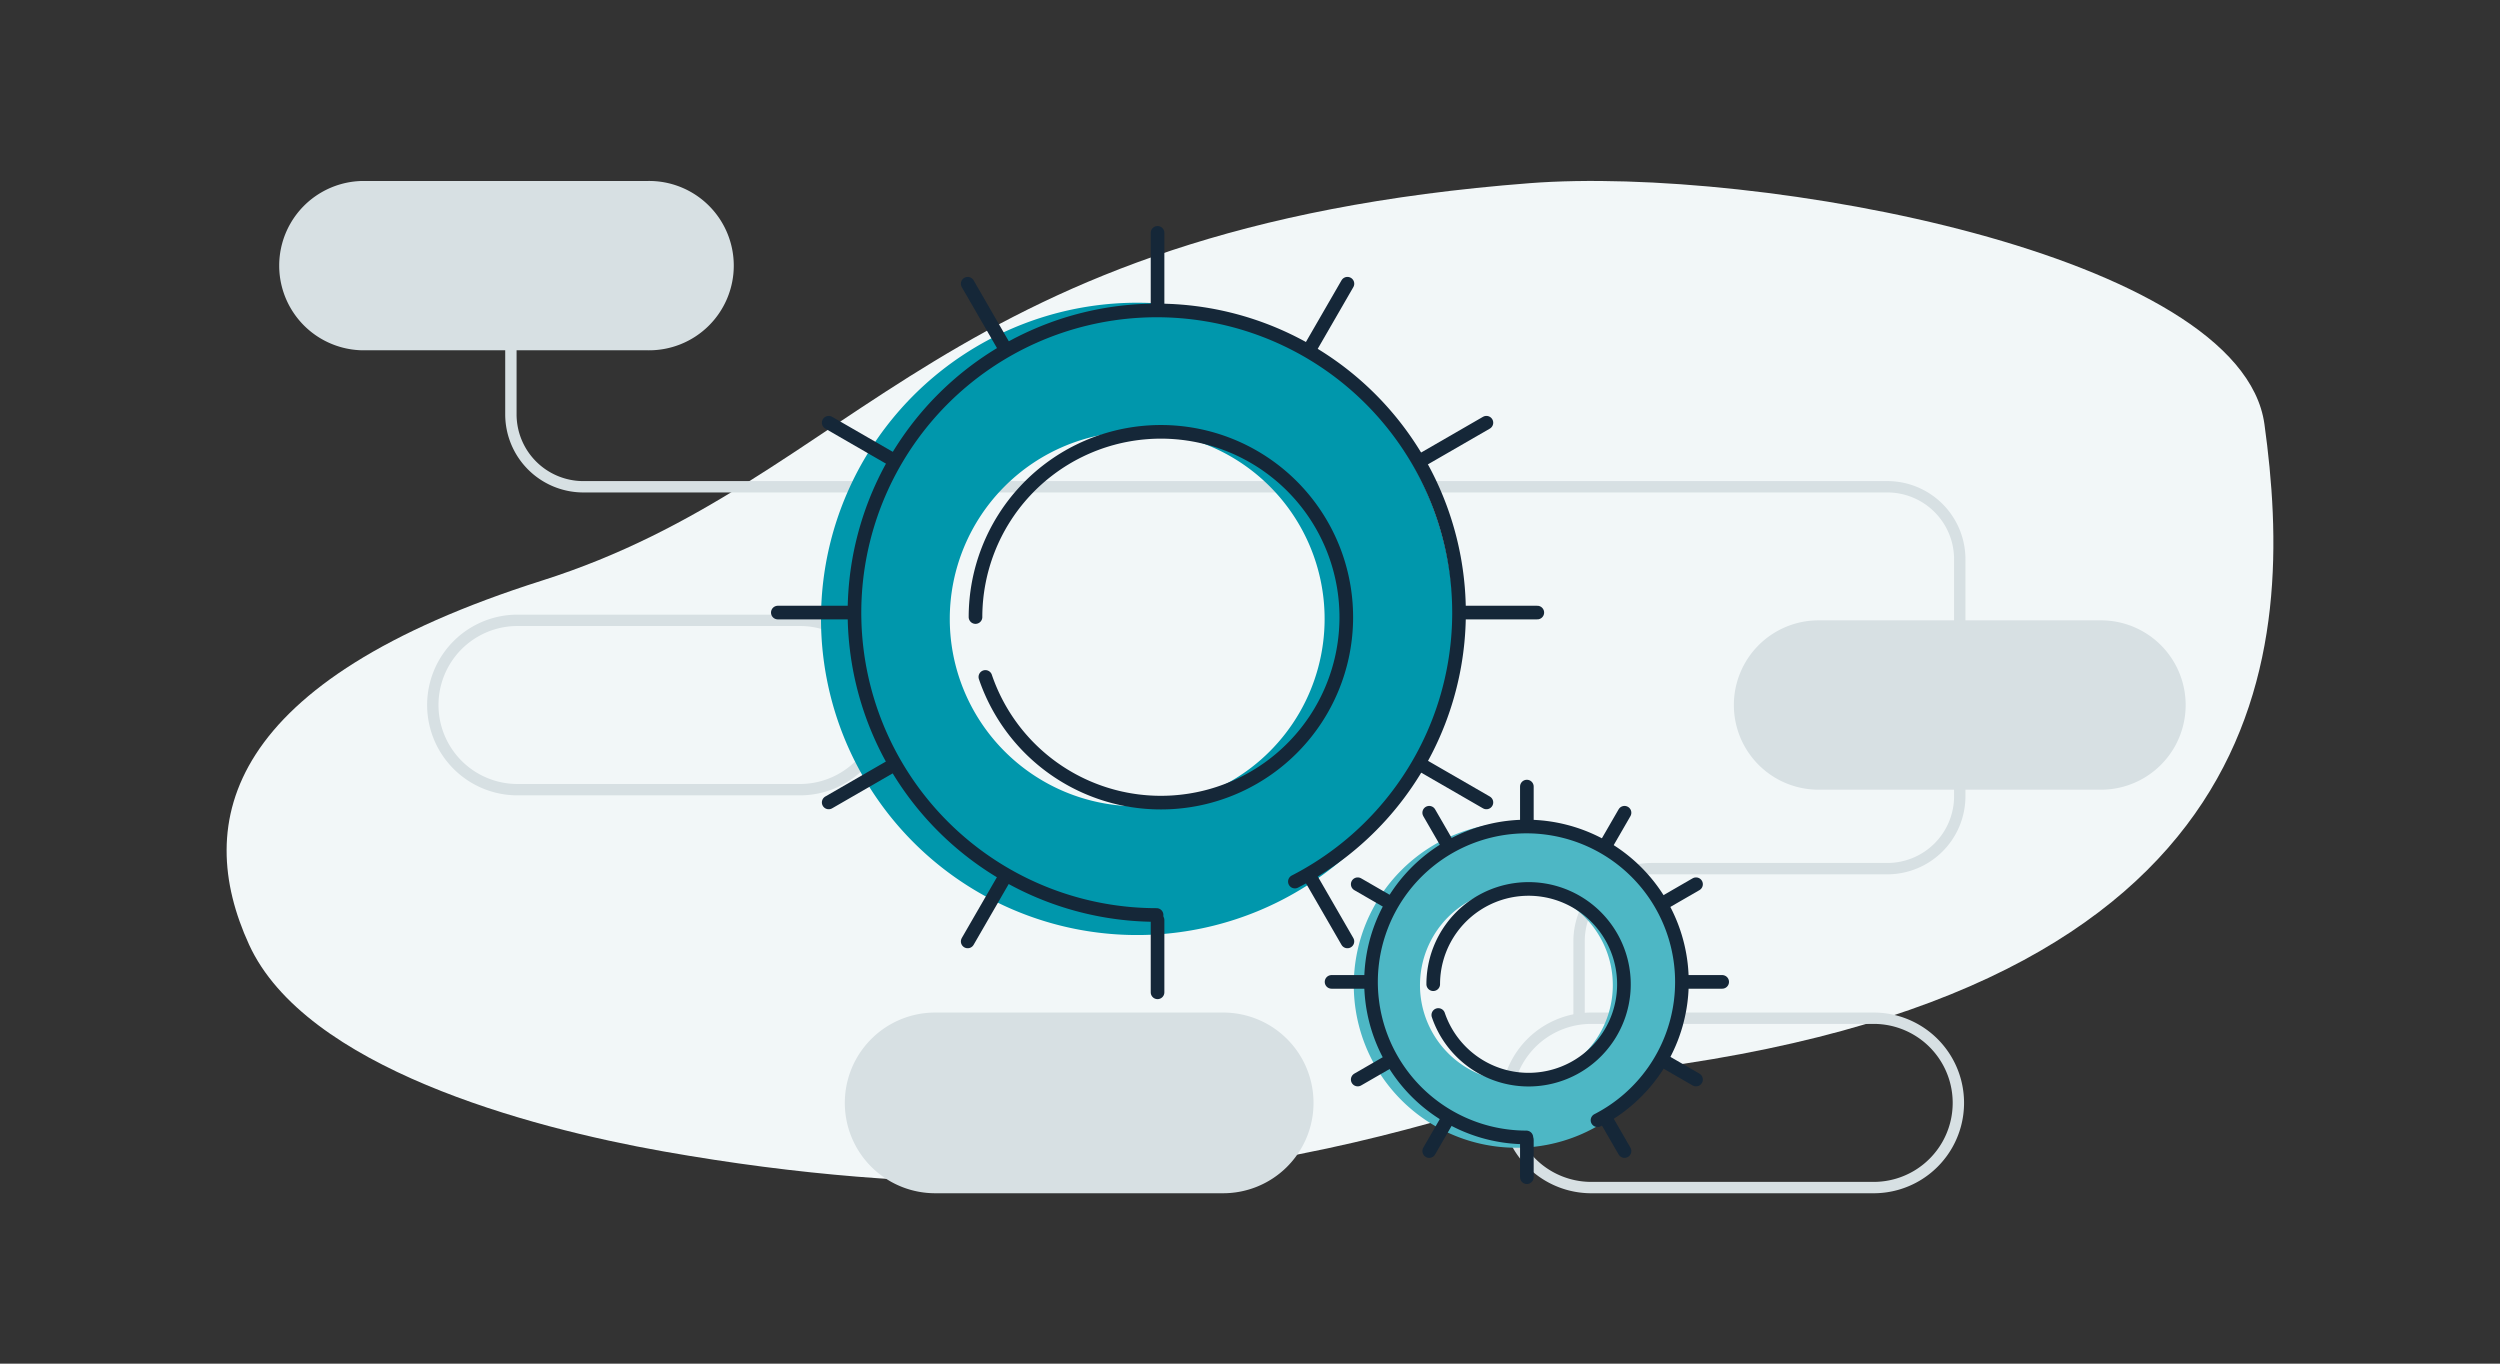 <svg xmlns="http://www.w3.org/2000/svg" width="220" height="120" viewBox="0 0 220 120"><rect x="0" y="0" width="220" height="120" fill="#333333" stroke="none"/><rect width="220" height="120" fill="#fff" opacity="0"/><path d="M179.328,24.4c-2.069-15-44.483-22.759-64.655-21.207C62.986,7.171,55.594,29.331,27.755,38.165S-2.972,59.387,1.972,70.193s24.517,16.085,36.443,18.2c48.5,8.606,72.433-5.576,84.622-7.011,57.843-6.809,59-37.372,56.291-56.981" transform="translate(19.942 12.926)" fill="#f2f7f8"/><path d="M113.465,14.9h-25.1a7.451,7.451,0,0,1,0-14.9h25.1a7.451,7.451,0,1,1,0,14.9" transform="translate(-56.466 15.926)" fill="#d7e0e3"/><path d="M129.465,53.9h-25.1a7.451,7.451,0,0,1,0-14.9h25.1a7.451,7.451,0,0,1,0,14.9Z" transform="translate(35.543 50.605)" fill="none" stroke="#d7e0e3" stroke-miterlimit="10" stroke-width="1"/><path d="M129.465,53.9h-25.1a7.451,7.451,0,0,1,0-14.9h25.1a7.451,7.451,0,0,1,0,14.9Z" transform="translate(-58.948 15.59)" fill="none" stroke="#d7e0e3" stroke-miterlimit="10" stroke-width="1"/><path d="M136.465,90.9h-25.1a7.451,7.451,0,1,1,0-14.9h25.1a7.451,7.451,0,1,1,0,14.9" transform="translate(-28.948 13.605)" fill="#d7e0e3" stroke="#d7e0e3" stroke-width="1"/><path d="M41.416,19v6.239a6.377,6.377,0,0,0,6.378,6.378H162.538a6.377,6.377,0,0,1,6.378,6.378V58.844a6.377,6.377,0,0,1-6.378,6.378H141.794a6.378,6.378,0,0,0-6.378,6.378v6.786" transform="translate(3.543 11.219)" fill="none" stroke="#d7e0e3" stroke-miterlimit="10" stroke-width="1"/><g transform="translate(68.448 20.49)"><path d="M43.04,15.421A27.822,27.822,0,1,0,70.861,43.242,27.821,27.821,0,0,0,43.04,15.421m0,44.315A16.493,16.493,0,1,1,59.534,43.242,16.494,16.494,0,0,1,43.04,59.736" transform="translate(-11.416 -9.271)" fill="#0097ac"/><path d="M44.746,69.3a26.6,26.6,0,1,1,12.172-2.94" transform="translate(-11.416 -9.271)" fill="none" stroke="#152738" stroke-linecap="round" stroke-miterlimit="10" stroke-width="1.2"/><path d="M28.812,43.08a16.315,16.315,0,1,1,.869,5.271" transform="translate(-11.416 -9.271)" fill="none" stroke="#152738" stroke-linecap="round" stroke-miterlimit="10" stroke-width="1.2"/><line y2="6.358" transform="translate(33.416)" fill="none" stroke="#152738" stroke-linecap="round" stroke-miterlimit="10" stroke-width="1.2"/><line y2="6.358" transform="translate(33.416 60.477)" fill="none" stroke="#152738" stroke-linecap="round" stroke-miterlimit="10" stroke-width="1.2"/><line x2="3.179" y2="5.506" transform="translate(16.709 4.477)" fill="none" stroke="#152738" stroke-linecap="round" stroke-miterlimit="10" stroke-width="1.2"/><line x2="3.179" y2="5.506" transform="translate(46.945 56.85)" fill="none" stroke="#152738" stroke-linecap="round" stroke-miterlimit="10" stroke-width="1.2"/><line x2="5.506" y2="3.179" transform="translate(4.477 16.709)" fill="none" stroke="#152738" stroke-linecap="round" stroke-miterlimit="10" stroke-width="1.2"/><line x2="5.506" y2="3.179" transform="translate(56.85 46.945)" fill="none" stroke="#152738" stroke-linecap="round" stroke-miterlimit="10" stroke-width="1.2"/><line x2="6.358" transform="translate(0 33.416)" fill="none" stroke="#152738" stroke-linecap="round" stroke-miterlimit="10" stroke-width="1.2"/><line x2="6.358" transform="translate(60.477 33.416)" fill="none" stroke="#152738" stroke-linecap="round" stroke-miterlimit="10" stroke-width="1.2"/><line x1="5.506" y2="3.179" transform="translate(56.85 16.709)" fill="none" stroke="#152738" stroke-linecap="round" stroke-miterlimit="10" stroke-width="1.2"/><line x1="5.506" y2="3.179" transform="translate(4.477 46.945)" fill="none" stroke="#152738" stroke-linecap="round" stroke-miterlimit="10" stroke-width="1.2"/><line y1="5.506" x2="3.179" transform="translate(16.709 56.85)" fill="none" stroke="#152738" stroke-linecap="round" stroke-miterlimit="10" stroke-width="1.2"/><line y1="5.506" x2="3.179" transform="translate(46.947 4.477)" fill="none" stroke="#152738" stroke-linecap="round" stroke-miterlimit="10" stroke-width="1.2"/><path d="M76.411,61.163a14.31,14.31,0,1,0,14.31,14.31,14.31,14.31,0,0,0-14.31-14.31m0,22.794a8.484,8.484,0,1,1,8.484-8.484,8.484,8.484,0,0,1-8.484,8.484" transform="translate(-11.416 -9.271)" fill="#4db7c5"/><path d="M77.288,88.874a13.679,13.679,0,1,1,6.261-1.512" transform="translate(-11.416 -9.271)" fill="none" stroke="#152738" stroke-linecap="round" stroke-miterlimit="10" stroke-width="1.2"/><path d="M69.092,75.39a8.391,8.391,0,1,1,.447,2.711" transform="translate(-11.416 -9.271)" fill="none" stroke="#152738" stroke-linecap="round" stroke-miterlimit="10" stroke-width="1.2"/><line y2="3.27" transform="translate(65.916 48.729)" fill="none" stroke="#152738" stroke-linecap="round" stroke-miterlimit="10" stroke-width="1.2"/><line y2="3.27" transform="translate(65.916 79.834)" fill="none" stroke="#152738" stroke-linecap="round" stroke-miterlimit="10" stroke-width="1.2"/><line x2="1.635" y2="2.832" transform="translate(57.322 51.031)" fill="none" stroke="#152738" stroke-linecap="round" stroke-miterlimit="10" stroke-width="1.2"/><line x2="1.635" y2="2.832" transform="translate(72.875 77.971)" fill="none" stroke="#152738" stroke-linecap="round" stroke-miterlimit="10" stroke-width="1.2"/><line x2="2.832" y2="1.635" transform="translate(51.031 57.322)" fill="none" stroke="#152738" stroke-linecap="round" stroke-miterlimit="10" stroke-width="1.2"/><line x2="2.832" y2="1.635" transform="translate(77.971 72.875)" fill="none" stroke="#152738" stroke-linecap="round" stroke-miterlimit="10" stroke-width="1.2"/><line x2="3.27" transform="translate(48.729 65.916)" fill="none" stroke="#152738" stroke-linecap="round" stroke-miterlimit="10" stroke-width="1.2"/><line x2="3.27" transform="translate(79.834 65.916)" fill="none" stroke="#152738" stroke-linecap="round" stroke-miterlimit="10" stroke-width="1.2"/><line x1="2.832" y2="1.635" transform="translate(77.971 57.322)" fill="none" stroke="#152738" stroke-linecap="round" stroke-miterlimit="10" stroke-width="1.2"/><line x1="2.832" y2="1.635" transform="translate(51.031 72.875)" fill="none" stroke="#152738" stroke-linecap="round" stroke-miterlimit="10" stroke-width="1.2"/><line y1="2.832" x2="1.635" transform="translate(57.322 77.971)" fill="none" stroke="#152738" stroke-linecap="round" stroke-miterlimit="10" stroke-width="1.2"/><line y1="2.832" x2="1.635" transform="translate(72.875 51.031)" fill="none" stroke="#152738" stroke-linecap="round" stroke-miterlimit="10" stroke-width="1.2"/></g><path d="M193.465,53.9h-25.1a7.451,7.451,0,0,1,0-14.9h25.1a7.451,7.451,0,0,1,0,14.9" transform="translate(-8.456 15.592)" fill="#d7e0e3"/></svg>